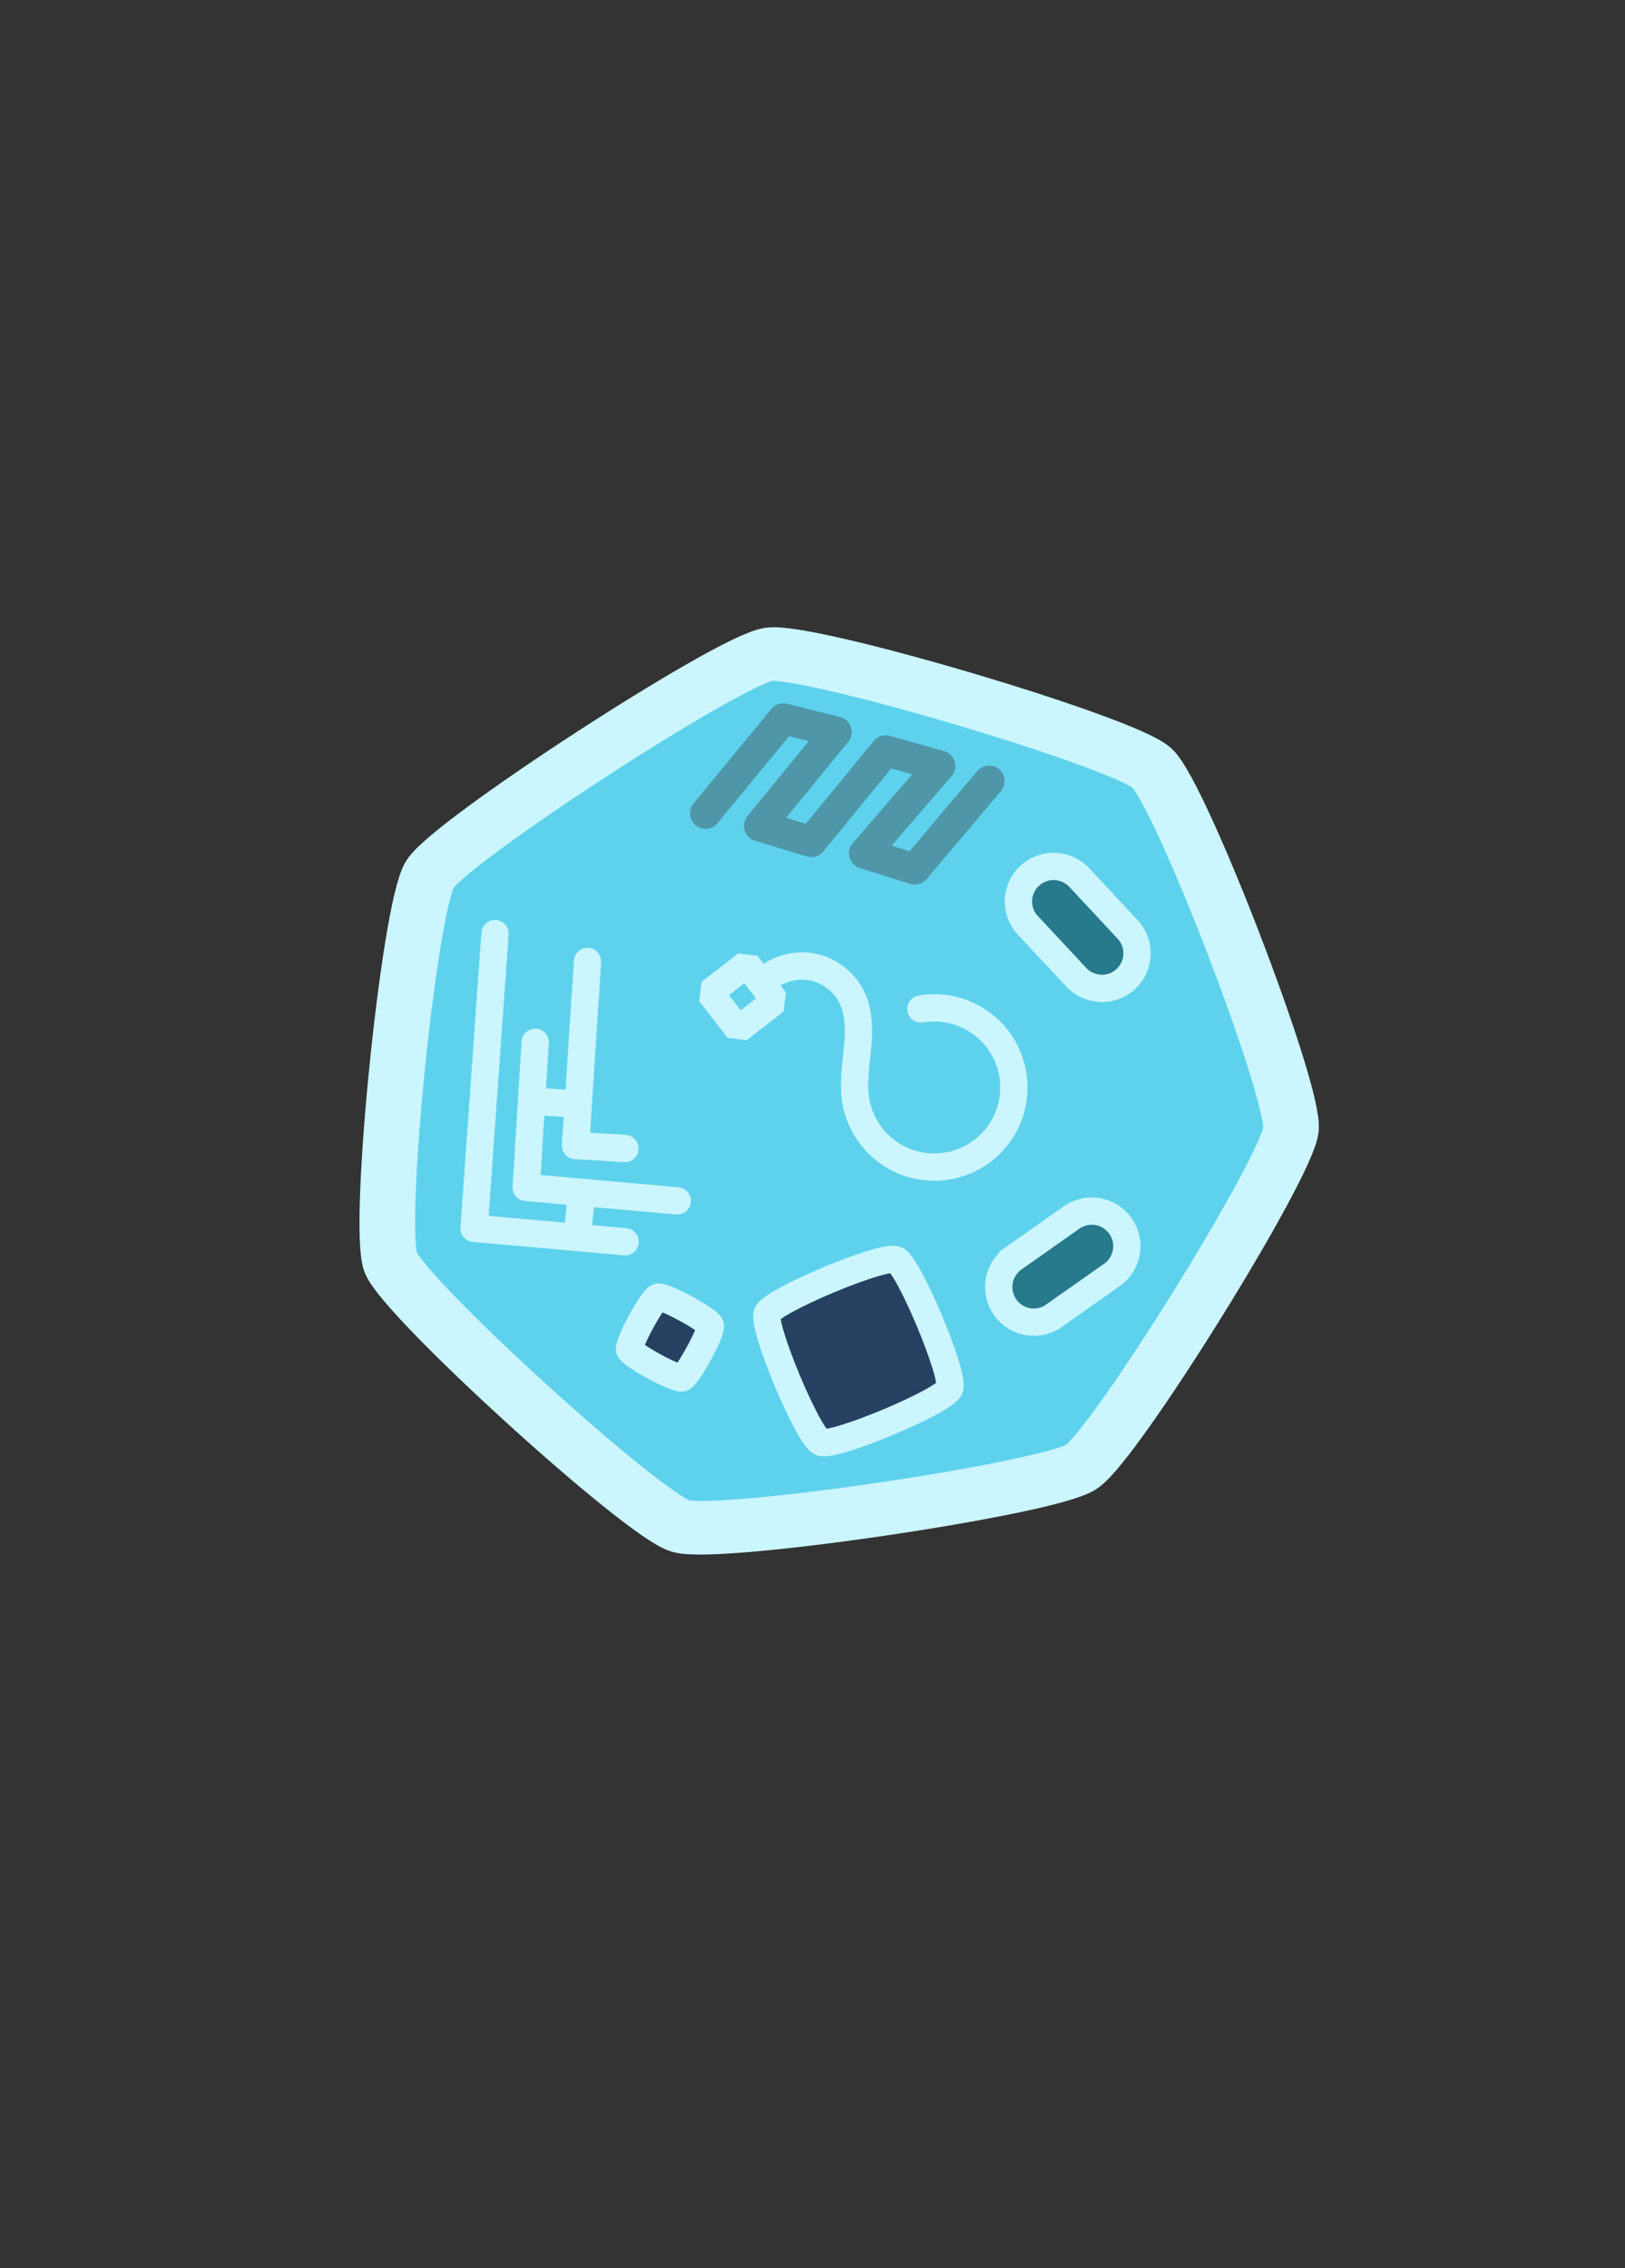 <?xml version="1.0" encoding="UTF-8" standalone="no"?>
<!-- Created with Inkscape (http://www.inkscape.org/) -->

<svg
   xmlns:dc="http://purl.org/dc/elements/1.1/"
   xmlns:cc="http://creativecommons.org/ns#"
   xmlns:rdf="http://www.w3.org/1999/02/22-rdf-syntax-ns#"
   xmlns:svg="http://www.w3.org/2000/svg"
   xmlns="http://www.w3.org/2000/svg"
   xmlns:sodipodi="http://sodipodi.sourceforge.net/DTD/sodipodi-0.dtd"
   xmlns:inkscape="http://www.inkscape.org/namespaces/inkscape"
   width="210mm"
   height="293mm"
   viewBox="0 0 744.094 1038.189"
   id="svg2"
   version="1.1"
   inkscape:version="0.91 r13725"
   inkscape:export-filename="C:\Users\Nyan Kai\Pictures\Vector Images\Exports\PlayerSquadCaptain.png"
   inkscape:export-xdpi="104.86642"
   inkscape:export-ydpi="104.86642"
   sodipodi:docname="PlayerSquadCaptain.svg">
  <rect x="0" y="0" width="744.094" height="1038.189" fill="#333333" stroke="none"/>
  <defs
     id="defs4">
    <inkscape:path-effect
       effect="spiro"
       id="path-effect4292"
       is_visible="true" />
    <inkscape:path-effect
       effect="spiro"
       id="path-effect4251"
       is_visible="true" />
    <inkscape:path-effect
       effect="spiro"
       id="path-effect4247"
       is_visible="true" />
    <inkscape:path-effect
       effect="spiro"
       id="path-effect4199"
       is_visible="true" />
    <inkscape:path-effect
       effect="spiro"
       id="path-effect4712"
       is_visible="true" />
    <inkscape:path-effect
       effect="spiro"
       id="path-effect4708"
       is_visible="true" />
    <inkscape:path-effect
       effect="spiro"
       id="path-effect4704"
       is_visible="true" />
    <inkscape:path-effect
       effect="spiro"
       id="path-effect4168"
       is_visible="true" />
    <inkscape:path-effect
       effect="spiro"
       id="path-effect4160"
       is_visible="true" />
    <inkscape:path-effect
       effect="spiro"
       id="path-effect4152"
       is_visible="true" />
    <inkscape:path-effect
       effect="spiro"
       id="path-effect4140"
       is_visible="true" />
    <inkscape:path-effect
       effect="spiro"
       id="path-effect4704-8"
       is_visible="true" />
    <inkscape:path-effect
       effect="spiro"
       id="path-effect4712-8"
       is_visible="true" />
    <inkscape:path-effect
       effect="spiro"
       id="path-effect4704-5"
       is_visible="true" />
    <inkscape:path-effect
       effect="spiro"
       id="path-effect4199-3"
       is_visible="true" />
    <inkscape:path-effect
       effect="spiro"
       id="path-effect4199-3-1"
       is_visible="true" />
    <inkscape:path-effect
       effect="spiro"
       id="path-effect4712-4"
       is_visible="true" />
  </defs>
  <sodipodi:namedview
     id="base"
     pagecolor="#000000"
     bordercolor="#666666"
     borderopacity="1.0"
     inkscape:pageopacity="0"
     inkscape:pageshadow="2"
     inkscape:zoom="0.73013534"
     inkscape:cx="130.31835"
     inkscape:cy="347.59577"
     inkscape:document-units="px"
     inkscape:current-layer="layer1"
     showgrid="false"
     inkscape:window-width="1366"
     inkscape:window-height="705"
     inkscape:window-x="-8"
     inkscape:window-y="-8"
     inkscape:window-maximized="1" />
  <g
     inkscape:label="Body"
     inkscape:groupmode="layer"
     id="layer1"
     transform="translate(0,-14.173)"
     style="display:inline">
    <path
       sodipodi:type="star"
       style="fill:#5ed2ed;fill-opacity:1;stroke:#cbf5ff;stroke-width:27.348;stroke-linecap:round;stroke-linejoin:round;stroke-miterlimit:4;stroke-dasharray:none;stroke-dashoffset:0;stroke-opacity:1"
       id="path4700"
       sodipodi:sides="7"
       sodipodi:cx="373.75644"
       sodipodi:cy="533.1438"
       sodipodi:r1="228.76093"
       sodipodi:r2="128.93599"
       sodipodi:arg1="-1.8651074"
       sodipodi:arg2="-1.4163084"
       inkscape:flatsided="true"
       inkscape:rounded="0.1"
       inkscape:randomized="0"
       d="m 307.397,314.219 c 18.998,-5.758 179.8,19.283 196.147,30.546 16.347,11.263 97.027,152.596 98.414,172.399 1.387,19.803 -58.809,171.001 -73.427,184.432 -14.618,13.431 -170.361,60.639 -189.976,57.584 -19.615,-3.055 -153.628,-95.386 -163.469,-112.626 -9.841,-17.24 -21.21,-179.583 -13.867,-198.026 7.343,-18.443 127.18,-128.551 146.177,-134.309 z"
       inkscape:transform-center-x="-1.6933978"
       inkscape:transform-center-y="-21.919337"
       transform="matrix(-0.895,0.271,-0.259,-0.855,851.591,871.033)"
       inkscape:export-filename="C:\Users\Nyan Kai\Pictures\Vector Images\Exports\PlayerSquadCell_TypeB.png"
       inkscape:export-xdpi="100.58231"
       inkscape:export-ydpi="100.58231" />
    <path
       sodipodi:type="star"
       style="fill:#264162;fill-opacity:1;stroke:#cbf5ff;stroke-width:12.5;stroke-linecap:round;stroke-linejoin:round;stroke-miterlimit:4;stroke-dasharray:none;stroke-dashoffset:0;stroke-opacity:1"
       id="path4282"
       sodipodi:sides="4"
       sodipodi:cx="393.07782"
       sodipodi:cy="632.57703"
       sodipodi:r1="45.145191"
       sodipodi:r2="31.92247"
       sodipodi:arg1="0.38895688"
       sodipodi:arg2="1.174355"
       inkscape:flatsided="true"
       inkscape:rounded="0.1"
       inkscape:randomized="0"
       d="m 434.851,649.697 c -2.421,5.908 -52.986,27.074 -58.893,24.653 -5.908,-2.421 -27.074,-52.986 -24.653,-58.893 2.421,-5.908 52.986,-27.074 58.893,-24.653 5.908,2.421 27.074,52.986 24.653,58.893 z" />
    <path
       sodipodi:type="star"
       style="fill:#264162;fill-opacity:1;stroke:#cbf5ff;stroke-width:12.5;stroke-linecap:round;stroke-linejoin:round;stroke-miterlimit:4;stroke-dasharray:none;stroke-dashoffset:0;stroke-opacity:1"
       id="path4284"
       sodipodi:sides="4"
       sodipodi:cx="306.79245"
       sodipodi:cy="626.41381"
       sodipodi:r1="19.284271"
       sodipodi:r2="13.636039"
       sodipodi:arg1="1.2827409"
       sodipodi:arg2="2.068139"
       inkscape:flatsided="true"
       inkscape:rounded="0.1"
       inkscape:randomized="0"
       d="m 312.271,644.904 c -2.615,0.775 -23.193,-10.396 -23.968,-13.011 -0.775,-2.615 10.396,-23.193 13.011,-23.968 2.615,-0.775 23.193,10.396 23.968,13.011 0.775,2.615 -10.396,23.193 -13.011,23.968 z" />
    <path
       style="fill:none;fill-rule:evenodd;stroke:#cbf5ff;stroke-width:12.5;stroke-linecap:round;stroke-linejoin:bevel;stroke-miterlimit:4;stroke-dasharray:none;stroke-opacity:1"
       d="m 421.688,476.019 c 7.074,-1.205 14.499,-0.261 21.045,2.677 6.547,2.937 12.189,7.856 15.992,13.941 3.803,6.085 5.751,13.312 5.522,20.484 -0.229,7.172 -2.634,14.26 -6.817,20.09 -4.183,5.83 -10.127,10.379 -16.848,12.892 -6.721,2.514 -14.191,2.983 -21.173,1.329 -6.982,-1.654 -13.449,-5.423 -18.328,-10.684 -4.879,-5.261 -8.152,-11.993 -9.276,-19.079 -1.232,-7.77 0.072,-15.684 0.829,-23.515 0.756,-7.831 0.897,-16.06 -2.439,-23.185 -3.495,-7.465 -10.828,-13.004 -18.965,-14.324 -8.137,-1.319 -16.845,1.618 -22.519,7.597 l 6.242,8.046 -16.894,13.096 -12.971,-16.844 16.819,-13.021 6.744,8.752"
       id="path4290"
       inkscape:path-effect="#path-effect4292"
       inkscape:original-d="m 421.68779,476.01881 c 0,0 -17.28708,85.75698 -29.8834,41.64836 -12.5963,-44.1086 322111.49561,74693.07083 -1.61028,-46.70032 -47.88876,-11.11159 -41.48409,-6.72657 -41.48409,-6.72657 l 6.2422,8.04639 -16.89443,13.09619 -12.97072,-16.84363 16.81868,-13.02082 6.74379,8.75196"
       inkscape:connector-curvature="0"
       sodipodi:nodetypes="csscccccc" />
  </g>
  <g
     inkscape:groupmode="layer"
     id="layer2"
     inkscape:label="Lengthy Bits">
    <path
       transform="translate(0,-14.173)"
       style="fill:none;fill-rule:evenodd;stroke:#cbf5ff;stroke-width:12.5;stroke-linecap:round;stroke-linejoin:round;stroke-opacity:1;stroke-miterlimit:4;stroke-dasharray:none"
       d="m 226.67,441.517 -9.587,134.906 69.165,6.163"
       id="path4197"
       inkscape:path-effect="#path-effect4199"
       inkscape:original-d="m 226.6703,441.51655 -9.58726,134.9065 69.16526,6.16324"
       inkscape:connector-curvature="0" />
    <path
       transform="translate(0,-14.173)"
       style="fill:none;fill-rule:evenodd;stroke:#cbf5ff;stroke-width:12.5;stroke-linecap:round;stroke-linejoin:round;stroke-opacity:1;stroke-miterlimit:4;stroke-dasharray:none"
       d="m 245.062,491.276 -4.109,66.426 69.165,6.163"
       id="path4197-9"
       inkscape:path-effect="#path-effect4199-3"
       inkscape:original-d="m 245.0622,491.27599 -4.10882,66.42605 69.16526,6.16324"
       inkscape:connector-curvature="0"
       sodipodi:nodetypes="ccc" />
    <path
       transform="translate(0,-14.173)"
       style="fill:none;fill-rule:evenodd;stroke:#cbf5ff;stroke-width:12.5;stroke-linecap:round;stroke-linejoin:round;stroke-opacity:1;stroke-miterlimit:4;stroke-dasharray:none"
       d="m 269.028,454.294 -5.478,84.231 22.599,1.37"
       id="path4197-9-6"
       inkscape:path-effect="#path-effect4199-3-1"
       inkscape:original-d="m 269.02813,454.29425 -5.47842,84.23097 22.59855,1.3696"
       inkscape:connector-curvature="0"
       sodipodi:nodetypes="ccc" />
    <path
       transform="translate(0,-14.173)"
       style="fill:none;fill-rule:evenodd;stroke:#cbf5ff;stroke-width:12.5;stroke-linecap:round;stroke-linejoin:round;stroke-opacity:1;stroke-miterlimit:4;stroke-dasharray:none"
       d="m 244.475,518.215 19.175,1.37 0,0"
       id="path4245"
       inkscape:path-effect="#path-effect4247"
       inkscape:original-d="m 244.47522,518.21466 19.17453,1.36961 0,0"
       inkscape:connector-curvature="0" />
    <path
       transform="translate(0,-14.173)"
       style="fill:none;fill-rule:evenodd;stroke:#cbf5ff;stroke-width:12.5;stroke-linecap:round;stroke-linejoin:round;stroke-opacity:1;stroke-miterlimit:4;stroke-dasharray:none"
       d="m 264.335,579.847 2.054,-19.859"
       id="path4249"
       inkscape:path-effect="#path-effect4251"
       inkscape:original-d="m 264.33456,579.84707 2.05441,-19.85933"
       inkscape:connector-curvature="0" />
  </g>
  <g
     inkscape:groupmode="layer"
     id="layer3"
     inkscape:label="Squiggly Bits">
    <path
       style="fill:none;fill-rule:evenodd;stroke:#4f97a8;stroke-width:14.207;stroke-linecap:round;stroke-linejoin:round;stroke-miterlimit:4;stroke-dasharray:none;stroke-opacity:1"
       d="m 452.905,357.533 -34.033,40.284 -23.01,-7.231 34.517,-39.954 -24.832,-6.954 -34.082,41.578 -23.698,-7.227 35.16,-42.949 -24.244,-6.045 -35.64,43.285"
       id="path4702"
       inkscape:path-effect="#path-effect4704"
       inkscape:original-d="m 452.90497,357.53271 -34.033,40.28357 -23.01048,-7.23068 34.51695,-39.95419 -24.8322,-6.95448 c -11.0774,12.87792 -110.26082,13.49412 -34.08161,41.57837 l -23.69823,-7.22708 35.15987,-42.9485 -24.24435,-6.04518 -35.64046,43.28505"
       inkscape:connector-curvature="0"
       inkscape:export-filename="C:\Users\Nyan Kai\Pictures\Vector Images\Exports\PlayerSquadCell_TypeB.png"
       inkscape:export-xdpi="100.58231"
       inkscape:export-ydpi="100.58231"
       sodipodi:nodetypes="cccccccccc" />
  </g>
  <g
     inkscape:groupmode="layer"
     id="layer4"
     inkscape:label="Tablet Bits">
    <path
       style="fill:#27798c;fill-opacity:1;fill-rule:evenodd;stroke:#cbf5ff;stroke-width:12.5;stroke-linecap:butt;stroke-linejoin:miter;stroke-miterlimit:4;stroke-dasharray:none;stroke-opacity:1"
       d="m 493.921,401.384 21.909,23.497 c 2.065,2.023 3.569,4.614 4.302,7.411 0.733,2.797 0.693,5.792 -0.115,8.569 -0.808,2.776 -2.38,5.326 -4.499,7.293 -2.119,1.967 -4.778,3.347 -7.606,3.947 -5.128,1.088 -10.751,-0.529 -14.519,-4.174 l -23.675,-25.392 c -2.224,-2.868 -3.436,-6.506 -3.375,-10.136 0.061,-3.629 1.394,-7.225 3.713,-10.017 2.866,-3.45 7.23,-5.611 11.711,-5.798 4.481,-0.187 9.01,1.601 12.154,4.8 z"
       id="path4710-4"
       inkscape:path-effect="#path-effect4712-8"
       inkscape:original-d="m 493.92109,401.38409 21.90864,23.49689 c 0,0 2.37477,31.80544 -7.91794,27.21969 -16.96681,-7.5593 -14.51886,-4.17408 -14.51886,-4.17408 l -23.67549,-25.39182 c 0,0 -15.29189,-23.99869 0.3383,-20.15236 15.63018,3.84633 23.86535,-0.99832 23.86535,-0.99832 z"
       inkscape:connector-curvature="0"
       sodipodi:nodetypes="ccsccsc"
       inkscape:export-filename="C:\Users\Nyan Kai\Pictures\Vector Images\Exports\PlayerSquadCell_TypeB.png"
       inkscape:export-xdpi="100.58231"
       inkscape:export-ydpi="100.58231" />
    <path
       style="fill:#27798c;fill-opacity:1;fill-rule:evenodd;stroke:#cbf5ff;stroke-width:12.5;stroke-linecap:butt;stroke-linejoin:miter;stroke-miterlimit:4;stroke-dasharray:none;stroke-opacity:1"
       d="m 463.808,576.207 26.279,-18.48 c 2.288,-1.768 5.06,-2.903 7.931,-3.245 2.871,-0.342 5.833,0.108 8.472,1.289 2.639,1.181 4.949,3.088 6.607,5.457 1.658,2.369 2.66,5.192 2.867,8.076 0.374,5.229 -1.998,10.577 -6.126,13.809 l -28.399,19.97 c -3.146,1.81 -6.916,2.511 -10.503,1.953 -3.587,-0.558 -6.965,-2.371 -9.413,-5.051 -3.025,-3.312 -4.566,-7.931 -4.137,-12.395 0.429,-4.465 2.821,-8.706 6.421,-11.381 z"
       id="path4710-6"
       inkscape:path-effect="#path-effect4712-4"
       inkscape:original-d="m 463.8076,576.20668 26.27923,-18.4796 c 0,0 31.83063,2.00909 25.87677,11.57572 -9.81452,15.76994 -6.12559,13.80933 -6.12559,13.80933 l -28.39852,19.9699 c 0,0 -25.86894,11.85654 -19.9156,-3.09855 5.95333,-14.9551 2.28371,-23.7768 2.28371,-23.7768 z"
       inkscape:connector-curvature="0"
       sodipodi:nodetypes="ccsccsc"
       inkscape:export-filename="C:\Users\Nyan Kai\Pictures\Vector Images\Exports\PlayerSquadCell_TypeB.png"
       inkscape:export-xdpi="100.58231"
       inkscape:export-ydpi="100.58231"
       inkscape:transform-center-x="-0.00037228076"
       inkscape:transform-center-y="0.68342097" />
  </g>
</svg>
